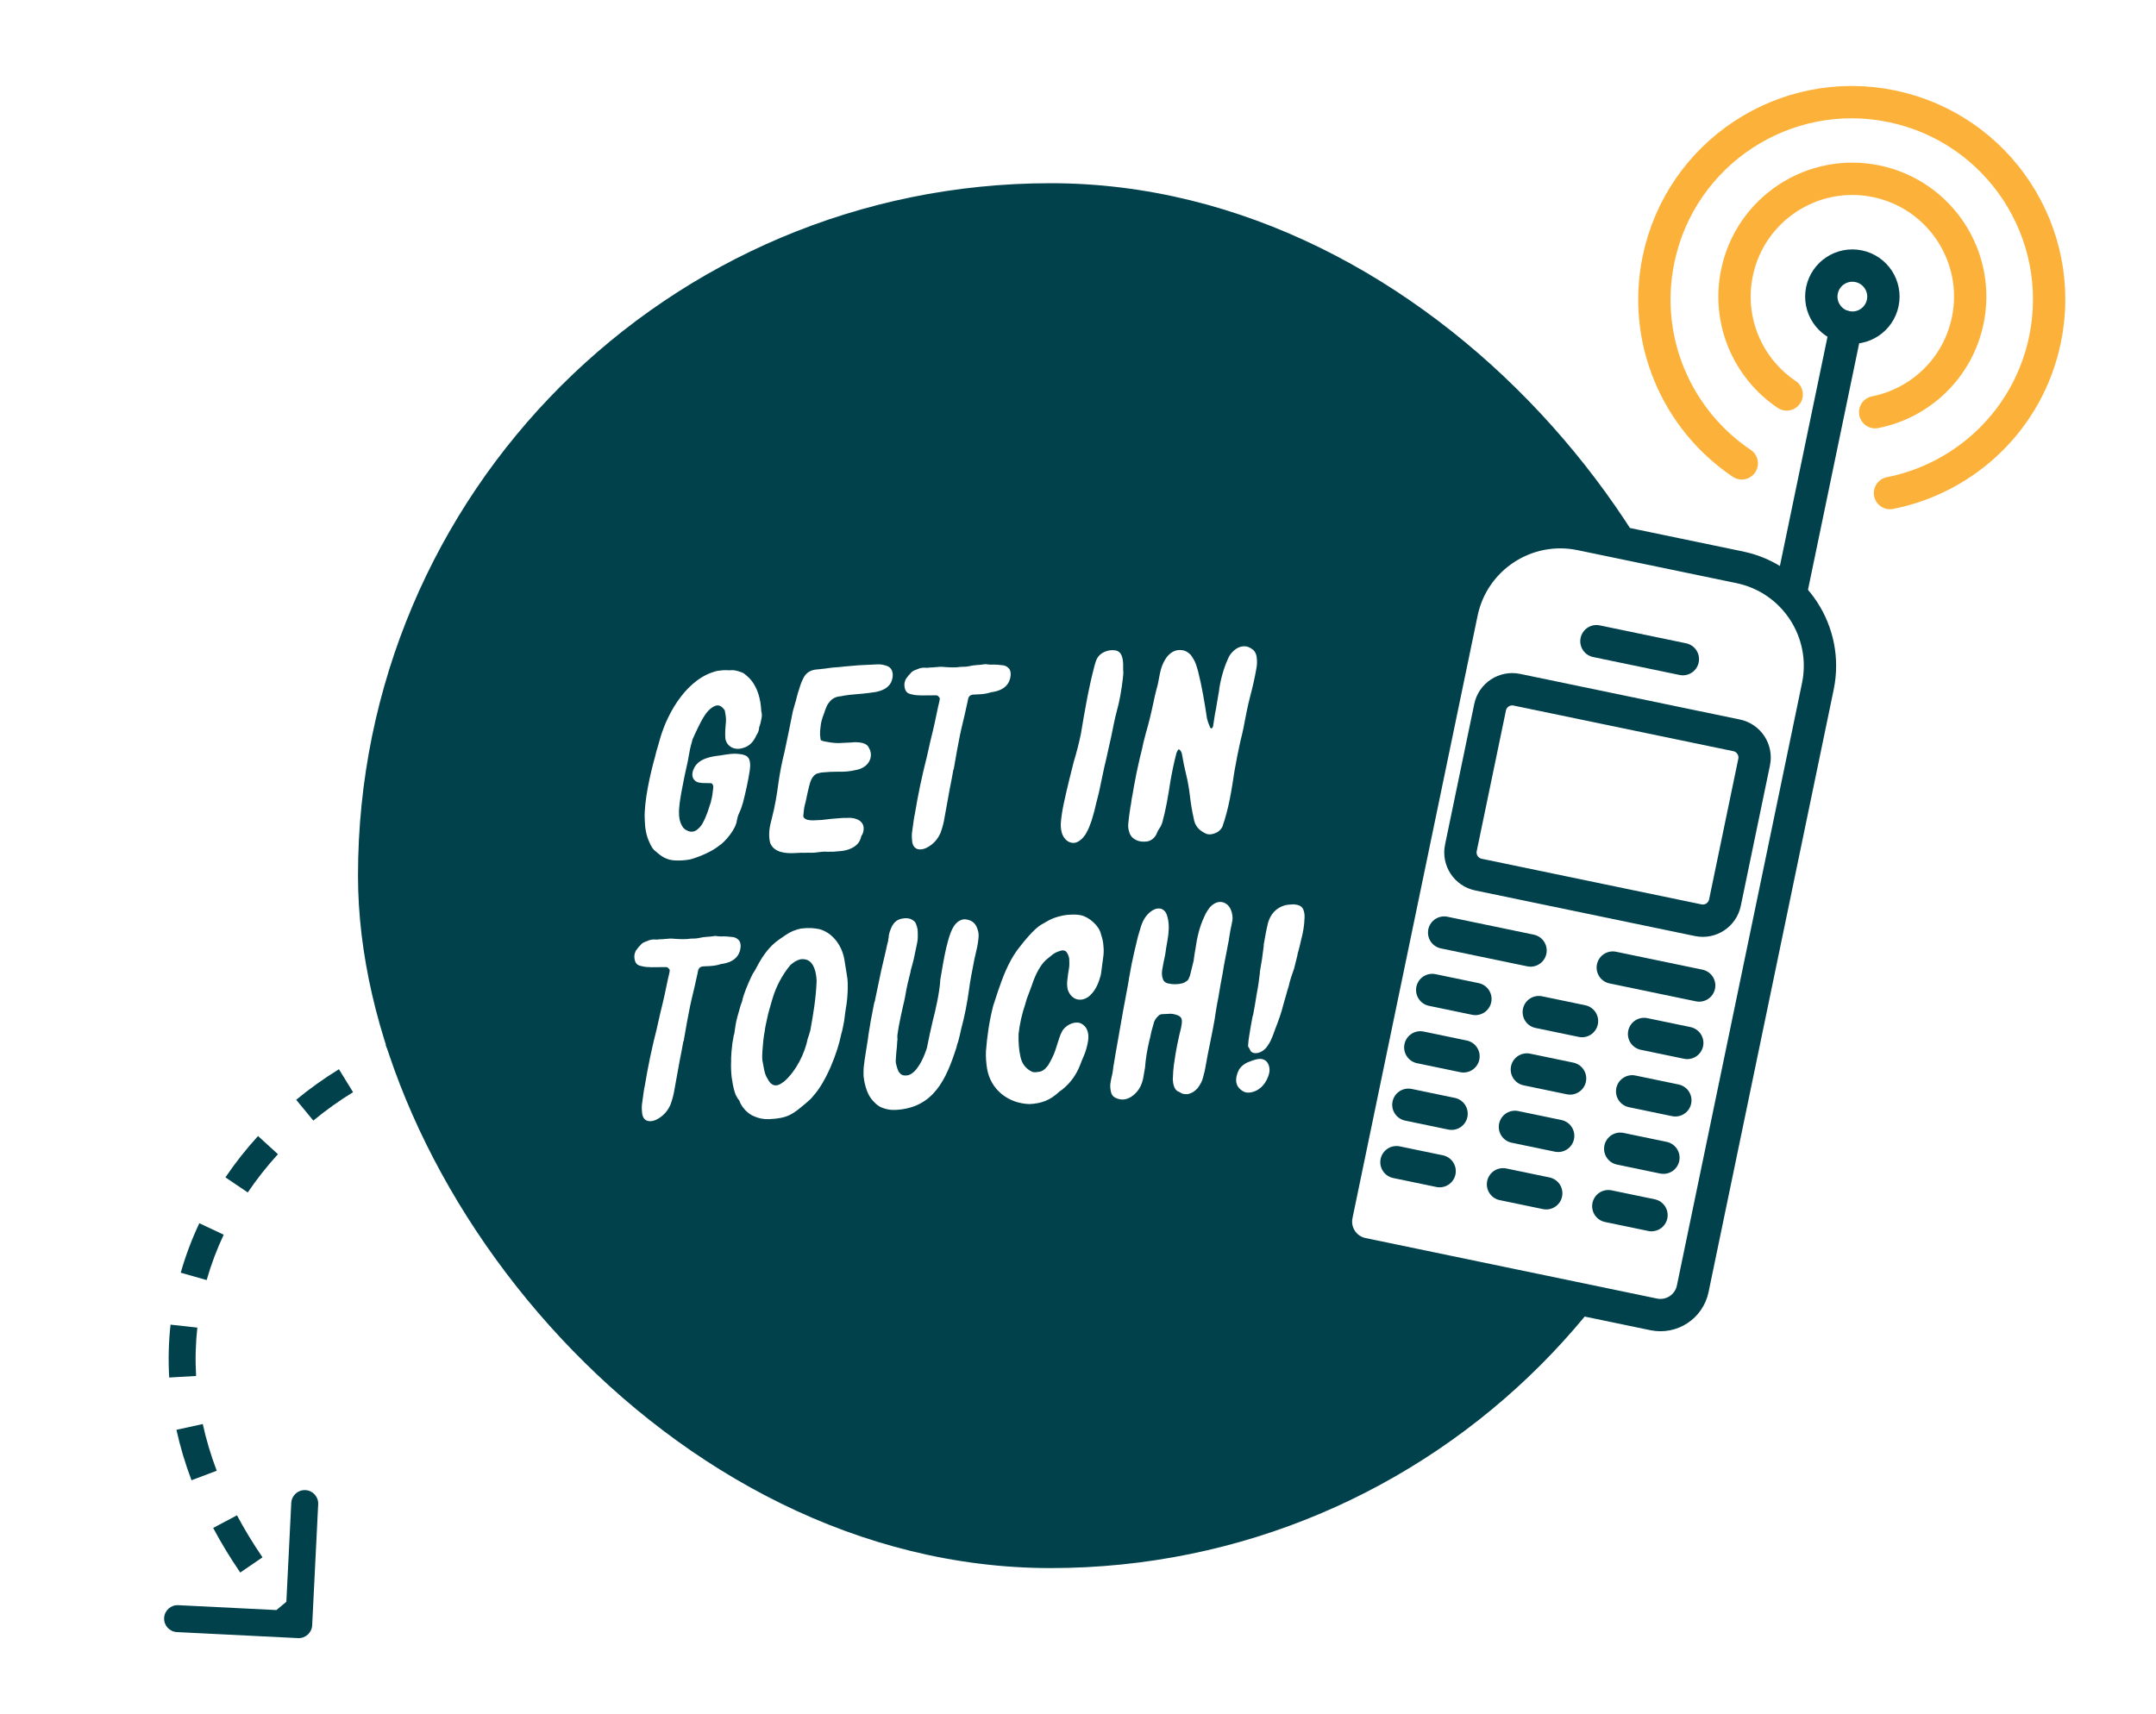 <svg width="400" height="318" viewBox="0 0 400 318" fill="none" xmlns="http://www.w3.org/2000/svg">
<g clip-path="url(#clip0_1_2)">
<g clip-path="url(#clip1_1_2)">
<path d="M57.916 301.624C57.847 303.003 56.674 304.065 55.295 303.997L32.822 302.879C31.443 302.811 30.381 301.637 30.45 300.258C30.518 298.879 31.692 297.817 33.071 297.885L53.046 298.879L54.039 278.903C54.108 277.524 55.281 276.462 56.66 276.531C58.039 276.599 59.102 277.773 59.033 279.152L57.916 301.624ZM77.739 196.861C76.323 197.353 74.918 197.901 73.529 198.502L71.543 193.913C73.044 193.264 74.564 192.671 76.099 192.138L77.739 196.861ZM65.501 202.685C62.939 204.259 60.472 206.021 58.131 207.953L54.948 204.097C57.468 202.017 60.124 200.12 62.883 198.425L65.501 202.685ZM51.566 214.193C49.534 216.418 47.658 218.79 45.968 221.293L41.824 218.494C43.655 215.784 45.683 213.221 47.874 210.821L51.566 214.193ZM41.504 229.132C40.232 231.834 39.169 234.646 38.341 237.553L33.532 236.184C34.436 233.009 35.596 229.942 36.979 227.003L41.504 229.132ZM36.611 246.374C36.291 249.294 36.206 252.29 36.381 255.349L31.39 255.637C31.198 252.297 31.29 249.023 31.641 245.828L36.611 246.374ZM37.619 264.268C38.245 267.114 39.1 270.006 40.207 272.934L35.529 274.701C34.34 271.552 33.414 268.428 32.736 265.342L37.619 264.268ZM43.966 281.205C45.339 283.786 46.913 286.388 48.701 289.007L44.572 291.827C42.684 289.062 41.014 286.302 39.551 283.553L43.966 281.205ZM54.241 296.331C55.207 297.493 56.217 298.657 57.272 299.822L53.565 303.178C52.464 301.961 51.408 300.744 50.396 299.527L54.241 296.331Z" fill="#00414C"/>
<rect x="66.419" y="34" width="257" height="257" rx="128.5" fill="#00414C"/>
<path d="M120.471 156.288C120.754 156.976 121.137 157.658 121.758 158.079C122.752 158.983 123.731 159.587 125.137 159.671C126.091 159.725 127.09 159.678 128.081 159.48C129.663 159.055 132.067 158.039 133.368 156.976C134.584 156.218 136.522 153.823 136.701 152.313C136.779 151.859 136.905 151.352 137.134 150.891C137.452 150.225 137.671 149.564 137.842 148.955C138.349 146.979 138.803 144.955 139.108 142.938C139.184 142.434 139.21 141.932 139.139 141.485C139.053 140.738 138.68 140.255 137.971 140.089C137.869 140.044 137.769 140.048 137.717 140.001C137.163 139.927 136.609 139.853 136.059 139.879C135.26 139.917 134.416 140.058 133.622 140.196C131.878 140.379 129.645 140.785 128.777 142.528C128.734 142.68 128.641 142.835 128.596 142.937C128.199 144.057 128.634 144.788 129.3 145.106C129.607 145.242 129.959 145.275 130.311 145.309C130.812 145.335 131.262 145.313 131.764 145.34C132.014 145.328 132.168 145.42 132.228 145.618C132.337 145.813 132.349 146.063 132.311 146.315C132.246 147.069 132.135 147.875 131.921 148.636C131.925 148.736 131.882 148.888 131.837 148.99L131.269 150.719C131.002 151.433 130.734 152.096 130.365 152.764C130.134 153.176 129.851 153.54 129.466 153.858C129.035 154.279 128.491 154.405 128.036 154.327C127.53 154.201 127.069 153.972 126.75 153.587C126.429 153.152 126.203 152.612 126.075 152.017C125.937 151.223 125.946 150.372 126.053 149.465C126.118 148.712 126.279 147.903 126.394 147.147C126.75 145.178 127.157 143.206 127.614 141.232C127.728 140.476 127.895 139.767 128.011 139.061C128.135 138.504 128.261 137.998 128.435 137.439C128.43 137.339 128.473 137.187 128.566 137.032C128.884 136.366 129.153 135.703 129.519 134.984C129.793 134.421 130.114 133.805 130.438 133.239C130.947 132.364 131.748 131.324 132.733 130.977C133.127 130.858 133.43 130.894 133.739 131.08C133.996 131.218 134.21 131.508 134.421 131.748C134.474 131.796 134.478 131.895 134.481 131.945C134.611 132.59 134.745 133.284 134.678 133.988C134.652 134.49 134.578 135.044 134.554 135.596C134.526 136.048 134.549 136.547 134.573 137.047C134.789 138.438 136.185 139.373 137.91 138.79C139.144 138.431 139.853 137.547 140.35 136.422C140.631 136.008 140.809 135.549 140.838 135.097C140.833 134.997 140.83 134.947 140.878 134.895C141.102 134.334 141.175 133.779 141.299 133.223C141.378 132.769 141.359 132.369 141.24 131.974C141.135 129.777 140.576 127.501 139.047 125.872C138.733 125.586 138.208 125.061 137.849 124.877C137.287 124.654 136.472 124.342 135.822 124.373C135.473 124.39 135.123 124.406 134.771 124.373C134.22 124.349 133.623 124.428 133.076 124.504C127.629 125.764 123.921 131.997 122.461 137.072C122.332 137.529 122.204 137.985 122.075 138.442C121.856 139.103 121.687 139.762 121.521 140.471C120.665 143.515 119.461 148.728 119.615 151.974C119.639 153.525 119.858 154.966 120.471 156.288ZM142.887 156.424C143.572 158.193 145.684 158.393 147.332 158.315C147.781 158.293 148.231 158.272 148.68 158.251C149.082 158.282 149.482 158.263 149.881 158.244C150.333 158.272 150.733 158.253 151.132 158.234C151.629 158.16 152.079 158.139 152.526 158.068C152.875 158.051 153.225 158.034 153.577 158.068C154.279 158.084 154.928 158.054 155.675 157.968C157.223 157.894 159.145 157.252 159.668 155.626C159.706 155.374 159.794 155.119 159.982 154.86C160.072 154.655 160.163 154.451 160.201 154.199C160.277 153.695 160.255 153.245 159.984 152.808C159.445 151.982 158.282 151.737 157.383 151.78C156.631 151.766 155.932 151.799 155.185 151.884C154.286 151.927 153.392 152.07 152.495 152.163C151.946 152.189 151.397 152.215 150.847 152.241C150.597 152.253 150.295 152.217 150.043 152.179C149.691 152.146 149.434 152.008 149.225 151.817C149.068 151.675 149.011 151.527 149.049 151.275C149.121 150.671 149.142 150.069 149.311 149.411C149.351 149.209 149.442 149.004 149.48 148.752C149.725 147.589 149.968 146.376 150.312 145.208C150.484 144.6 150.993 143.724 151.635 143.544C151.932 143.479 152.277 143.363 152.577 143.349C153.573 143.251 154.572 143.204 155.573 143.206C156.627 143.256 157.673 143.156 158.763 142.904C159.954 142.698 161.074 142.044 161.467 140.824C161.724 139.91 161.491 139.221 161.11 138.588C160.787 138.103 160.226 137.879 159.621 137.808C159.117 137.732 158.566 137.708 158.019 137.784C157.469 137.81 156.92 137.836 156.42 137.86C155.374 137.96 154.318 137.86 153.357 137.655C153.105 137.617 152.853 137.579 152.598 137.491C152.346 137.453 152.189 137.31 152.228 137.058C152.218 136.858 152.159 136.661 152.149 136.461C152.125 135.962 152.152 135.46 152.228 134.956C152.287 134.102 152.546 133.239 152.86 132.473C152.991 132.066 153.122 131.66 153.303 131.251C153.436 130.894 153.622 130.585 153.859 130.323C154.328 129.65 155.11 129.262 155.91 129.224C156.504 129.096 157.051 129.02 157.648 128.942C158.445 128.854 159.244 128.816 160.041 128.728C160.837 128.64 161.684 128.549 162.528 128.409C163.668 128.155 164.7 127.755 165.299 126.676C165.389 126.471 165.48 126.267 165.52 126.064C165.734 125.303 165.727 124.102 164.705 123.65C164.5 123.56 164.296 123.47 164.044 123.432C163.637 123.301 163.135 123.275 162.686 123.296C161.986 123.329 161.287 123.362 160.588 123.396C160.188 123.415 159.789 123.434 159.389 123.453C158.493 123.545 157.644 123.586 156.747 123.678C156 123.764 155.204 123.852 154.404 123.89C153.51 124.033 152.664 124.123 151.767 124.216C150.468 124.277 149.541 124.772 148.996 125.949C148.63 126.667 148.413 127.378 148.197 128.09C147.976 128.701 147.854 129.307 147.683 129.916C147.688 130.016 147.643 130.118 147.597 130.22C147.426 130.829 147.255 131.438 147.084 132.047C146.603 134.573 146.07 137.051 145.54 139.579C145.076 141.403 144.714 143.272 144.45 145.087C144.157 147.353 143.77 149.724 143.175 151.955C142.961 152.716 142.797 153.475 142.732 154.229C142.668 154.982 142.704 155.732 142.887 156.424ZM167.92 127.902C168.037 128.247 168.251 128.537 168.557 128.673C168.712 128.766 168.914 128.806 169.116 128.847C169.675 129.02 170.327 129.039 170.978 129.058C171.83 129.068 172.729 129.025 173.58 129.035C173.78 129.025 173.932 129.068 174.089 129.211C174.142 129.258 174.196 129.356 174.249 129.404C174.353 129.499 174.41 129.646 174.317 129.801C174.32 129.851 174.322 129.901 174.325 129.951C173.863 131.825 173.551 133.691 173.09 135.566C172.923 136.274 172.757 136.983 172.588 137.642C172.383 138.603 172.131 139.616 171.927 140.576C171.039 144.022 170.307 147.561 169.724 151.093C169.557 151.802 169.491 152.506 169.376 153.262C169.298 153.716 169.269 154.168 169.191 154.622C169.157 154.974 169.174 155.324 169.188 155.623C169.229 156.473 169.367 157.267 170.232 157.576C170.739 157.702 171.286 157.626 171.873 157.348C173.096 156.739 173.952 155.797 174.494 154.57C174.849 153.602 175.103 152.639 175.255 151.631C175.572 149.864 175.891 148.147 176.207 146.38C176.45 145.167 176.692 143.954 176.888 142.793L176.937 142.791C177.133 141.63 177.33 140.52 177.528 139.409C177.811 137.994 178.044 136.581 178.377 135.164C178.798 133.492 179.167 131.773 179.538 130.103C179.581 129.951 179.573 129.801 179.619 129.699C179.657 129.447 179.797 129.24 179.99 129.08C180.185 128.971 180.332 128.914 180.532 128.905C180.931 128.886 181.281 128.869 181.631 128.852C182.33 128.819 183.027 128.736 183.766 128.5C183.864 128.446 183.964 128.441 184.114 128.434C186.002 128.144 187.408 127.176 187.512 125.169C187.536 124.617 187.363 124.125 186.949 123.844C186.74 123.654 186.535 123.563 186.231 123.478C185.374 123.368 184.621 123.304 183.722 123.347C183.569 123.304 183.419 123.311 183.27 123.318C182.965 123.233 182.666 123.247 182.368 123.311C181.971 123.38 181.622 123.397 181.222 123.416C180.975 123.477 180.723 123.439 180.475 123.501C179.881 123.629 179.236 123.76 178.634 123.739C178.485 123.746 178.335 123.753 178.185 123.76C177.241 123.905 176.287 123.85 175.383 123.793C175.031 123.76 174.679 123.727 174.33 123.743C173.933 123.812 173.581 123.779 173.233 123.845C172.884 123.862 172.584 123.876 172.284 123.891C172.137 123.948 171.987 123.955 171.785 123.914C171.283 123.888 170.784 123.912 170.196 124.19C170.049 124.247 169.901 124.304 169.754 124.361C169.459 124.475 169.167 124.64 168.931 124.951C168.691 125.163 168.455 125.474 168.267 125.733C168.03 125.995 167.942 126.25 167.856 126.554C167.73 127.061 167.801 127.508 167.92 127.902ZM196.939 154.304C197.137 155.296 197.886 156.311 198.942 156.411C199.496 156.485 200.036 156.259 200.516 155.836C200.854 155.569 201.089 155.258 201.325 154.946C201.696 154.328 202.017 153.712 202.236 153.051C202.597 152.233 202.757 151.374 203.018 150.561C203.144 150.054 203.268 149.498 203.394 148.991C203.604 148.13 203.863 147.267 204.022 146.408C204.436 144.587 204.75 142.77 205.214 140.946C205.547 139.528 205.83 138.113 206.163 136.696C206.489 135.129 206.765 133.564 207.191 131.992C207.707 130.215 208.095 127.844 208.309 126.032C208.381 125.428 208.454 124.874 208.376 124.277C208.362 123.977 208.395 123.625 208.378 123.275C208.329 122.227 208.165 120.883 206.904 120.693C206.35 120.619 205.751 120.647 205.161 120.876C204.374 121.163 203.796 121.641 203.432 122.409C203.298 122.766 203.165 123.123 203.082 123.477C201.978 127.634 201.234 131.975 200.534 136.213C200.168 137.982 199.701 139.756 199.183 141.483C198.933 142.546 198.633 143.611 198.384 144.674C198.005 146.194 197.675 147.661 197.346 149.179C197.101 150.342 196.909 151.552 196.813 152.708C196.79 153.26 196.816 153.809 196.939 154.304ZM209.57 154.604C209.801 155.244 210.272 155.672 210.885 155.943C211.499 156.214 212.151 156.233 212.847 156.15C213.692 156.01 214.41 155.325 214.672 154.512C214.807 154.205 214.945 153.948 215.133 153.689C215.368 153.377 215.502 153.021 215.635 152.664C216.318 150.179 216.746 147.605 217.127 145.085C217.441 143.268 217.807 141.498 218.273 139.724C218.364 139.519 218.454 139.315 218.594 139.108C218.642 139.056 218.742 139.051 218.794 139.099C219.053 139.286 219.217 139.579 219.284 139.926C219.496 141.218 219.757 142.507 220.066 143.743C220.375 144.98 220.587 146.271 220.748 147.565C220.917 149.009 221.134 150.4 221.45 151.787C221.668 153.228 222.358 154.046 223.69 154.684C224.049 154.867 224.501 154.895 224.946 154.774C225.738 154.586 226.37 154.206 226.784 153.435C227.976 150.075 228.509 146.546 229.042 143.016C229.199 142.108 229.406 141.197 229.56 140.238C229.848 138.923 230.086 137.61 230.426 136.343C230.636 135.482 230.795 134.623 230.954 133.765C231.235 132.3 231.518 130.885 231.899 129.415C232.365 127.641 232.781 125.869 233.096 124.052C233.26 123.294 233.226 122.594 233.143 121.898C233.067 121.351 232.846 120.911 232.48 120.578C232.168 120.342 231.859 120.157 231.502 120.023C230.589 119.766 229.552 120.066 228.741 120.906C228.358 121.274 228.03 121.74 227.852 122.199C226.991 124.092 226.393 126.273 226.141 128.337C225.982 129.196 225.87 130.002 225.711 130.861C225.634 131.365 225.558 131.869 225.432 132.376C225.318 133.132 225.201 133.838 225.087 134.595C225.094 134.744 225.049 134.847 225.004 134.949C224.956 135.001 224.911 135.103 224.814 135.158C224.716 135.213 224.664 135.165 224.612 135.118C224.557 135.02 224.452 134.925 224.447 134.825C224.224 134.335 224.05 133.843 223.924 133.298C223.482 130.316 222.992 127.386 222.253 124.468C222.075 123.876 221.894 123.233 221.616 122.646C221.397 122.256 221.178 121.866 220.912 121.528C220.491 121.098 219.973 120.722 219.269 120.655C218.412 120.546 217.623 120.784 216.905 121.468C216.184 122.103 215.549 123.485 215.342 124.396C215.13 125.207 215.016 125.963 214.854 126.772C214.771 127.126 214.69 127.53 214.559 127.937C214.345 128.698 214.183 129.507 214.019 130.265C213.61 132.187 213.153 134.161 212.592 136.04C212.382 136.901 212.123 137.764 211.964 138.622C211.923 138.825 211.883 139.027 211.84 139.179C211.714 139.686 211.588 140.192 211.462 140.699C211.046 142.47 210.679 144.24 210.363 146.007C210.249 146.763 210.132 147.469 209.968 148.228C209.889 148.682 209.863 149.184 209.737 149.691C209.585 150.699 209.432 151.707 209.333 152.763C209.263 153.417 209.342 154.014 209.57 154.604ZM117.818 178.339C117.934 178.684 118.148 178.974 118.455 179.11C118.61 179.203 118.812 179.243 119.014 179.283C119.573 179.457 120.225 179.476 120.876 179.495C121.728 179.505 122.627 179.462 123.478 179.472C123.678 179.462 123.83 179.505 123.987 179.648C124.039 179.695 124.094 179.793 124.146 179.84C124.251 179.935 124.308 180.083 124.215 180.238C124.218 180.287 124.22 180.337 124.222 180.387C123.761 182.261 123.449 184.128 122.988 186.002C122.821 186.711 122.655 187.42 122.486 188.079C122.281 189.039 122.029 190.052 121.824 191.013C120.937 194.459 120.204 197.998 119.621 201.53C119.455 202.238 119.388 202.942 119.274 203.699C119.196 204.153 119.167 204.605 119.089 205.059C119.055 205.411 119.072 205.761 119.086 206.06C119.126 206.909 119.264 207.704 120.13 208.013C120.637 208.139 121.184 208.063 121.771 207.785C122.993 207.176 123.85 206.234 124.392 205.007C124.746 204.039 125.001 203.076 125.153 202.068C125.47 200.301 125.789 198.583 126.105 196.816C126.348 195.604 126.59 194.391 126.785 193.23L126.835 193.228C127.03 192.067 127.228 190.957 127.425 189.846C127.708 188.431 127.942 187.018 128.275 185.601C128.696 183.929 129.064 182.209 129.436 180.54C129.478 180.388 129.471 180.238 129.516 180.136C129.554 179.883 129.695 179.677 129.887 179.517C130.083 179.408 130.23 179.351 130.43 179.341C130.829 179.322 131.179 179.306 131.528 179.289C132.228 179.256 132.925 179.173 133.664 178.937C133.762 178.883 133.862 178.878 134.011 178.871C135.9 178.581 137.305 177.613 137.41 175.606C137.434 175.054 137.26 174.561 136.847 174.281C136.637 174.091 136.433 174 136.128 173.914C135.272 173.805 134.518 173.741 133.619 173.784C133.467 173.741 133.317 173.748 133.167 173.755C132.863 173.669 132.563 173.684 132.266 173.748C131.869 173.817 131.519 173.833 131.12 173.852C130.872 173.914 130.62 173.876 130.373 173.938C129.778 174.066 129.134 174.197 128.532 174.176C128.382 174.183 128.233 174.19 128.083 174.197C127.139 174.342 126.185 174.287 125.281 174.23C124.929 174.197 124.577 174.163 124.228 174.18C123.83 174.249 123.478 174.216 123.131 174.282C122.782 174.299 122.482 174.313 122.182 174.327C122.035 174.384 121.885 174.392 121.683 174.351C121.181 174.325 120.682 174.349 120.094 174.627C119.947 174.684 119.799 174.741 119.652 174.798C119.357 174.912 119.064 175.076 118.829 175.388C118.589 175.6 118.353 175.911 118.165 176.17C117.927 176.432 117.839 176.686 117.754 176.991C117.628 177.497 117.699 177.944 117.818 178.339ZM135.736 199.862C135.881 200.807 136.028 201.801 136.321 202.688C136.442 203.133 136.661 203.523 136.877 203.863C137.037 204.055 137.196 204.248 137.258 204.495C137.541 205.183 137.966 205.713 138.44 206.191C138.858 206.572 139.274 206.902 139.836 207.126C140.706 207.535 141.667 207.74 142.716 207.69C146.212 207.523 147.077 206.782 149.532 204.713C150.012 204.289 150.495 203.916 150.871 203.398C153.297 200.729 155.395 195.374 156.08 191.887C156.342 191.074 156.453 190.268 156.615 189.459C156.729 188.703 156.794 187.949 156.91 187.242C157.11 186.182 157.21 185.126 157.26 184.072C157.308 182.969 157.308 181.917 157.108 180.876C156.968 180.032 156.825 179.137 156.683 178.243C156.309 175.658 154.585 173.087 151.95 172.411C151.496 172.333 150.992 172.257 150.49 172.23C149.888 172.209 149.239 172.24 148.592 172.321C147.6 172.518 146.618 172.915 145.698 173.56C145.31 173.828 144.922 174.097 144.535 174.366C142.789 175.55 141.524 177.362 140.558 179.16C140.282 179.674 140.008 180.237 139.633 180.756C139.542 180.96 139.452 181.165 139.359 181.319C138.769 182.599 137.956 184.44 137.673 185.855C137.492 186.264 137.363 186.72 137.235 187.177C137.109 187.683 136.933 188.192 136.807 188.699C136.507 189.764 136.36 190.873 136.212 191.981L136.162 191.983C136.088 192.537 135.962 193.044 135.886 193.548C135.812 194.102 135.789 194.654 135.712 195.158C135.691 195.76 135.617 196.314 135.646 196.913C135.593 197.917 135.638 198.866 135.736 199.862ZM141.458 194.935C141.549 193.679 141.644 192.524 141.887 191.311C141.918 190.909 142.001 190.554 142.082 190.15C142.248 189.441 142.365 188.735 142.534 188.076C142.705 187.467 142.876 186.859 143.048 186.25C143.131 185.895 143.266 185.589 143.35 185.234C143.997 183.051 145.145 180.894 146.613 179.122C147.189 178.594 147.771 178.216 148.463 178.033C148.861 177.964 149.212 177.998 149.567 178.081C151.089 178.509 151.441 180.645 151.505 181.993C151.405 185.152 150.896 188.129 150.341 191.209C150.215 191.715 150.039 192.224 149.863 192.733C149.297 195.563 147.696 198.743 145.487 200.7C145.244 200.862 145.049 200.971 144.856 201.131C144.564 201.295 144.269 201.409 143.969 201.423C143.22 201.459 142.687 200.783 142.409 200.196C142.086 199.711 141.91 199.168 141.781 198.574C141.653 197.979 141.575 197.382 141.446 196.788C141.368 196.191 141.437 195.537 141.458 194.935ZM160.214 199.7C160.319 200.846 160.751 202.577 161.398 203.548C161.672 204.035 162.09 204.416 162.459 204.799C162.877 205.179 163.291 205.46 163.85 205.634C164.563 205.9 165.32 206.014 166.119 205.976C173.211 205.639 175.558 200.271 177.433 194.426C177.514 194.021 177.645 193.615 177.778 193.258C177.992 192.497 178.156 191.738 178.32 190.98C178.96 188.647 179.441 186.121 179.776 183.702C179.883 182.796 180.04 181.888 180.2 181.029C180.4 179.968 180.599 178.908 180.802 177.897C180.84 177.645 180.93 177.44 180.968 177.188C181.22 176.175 181.425 175.214 181.527 174.208C181.599 173.604 181.572 173.055 181.399 172.563C181.099 171.526 180.517 170.853 179.406 170.655C178.949 170.527 178.452 170.6 177.917 170.926C177.139 171.414 176.68 172.286 176.369 173.102C176.012 174.02 175.805 174.931 175.551 175.894C175.094 177.868 174.789 179.885 174.435 181.904C174.437 181.954 174.439 182.004 174.442 182.054C174.294 184.213 173.595 187.4 173.043 189.479C172.669 191.098 172.298 192.768 171.977 194.435C171.887 194.639 171.849 194.891 171.758 195.096C171.273 196.471 170.141 198.977 168.614 199.5C167.922 199.683 167.268 199.614 166.892 199.082C166.735 198.939 166.623 198.694 166.564 198.497C166.395 198.104 166.326 197.707 166.205 197.262C166.198 197.112 166.191 196.963 166.184 196.813C166.207 196.261 166.281 195.707 166.305 195.155C166.376 194.551 166.445 193.897 166.464 193.245C166.503 192.993 166.543 192.791 166.484 192.594C166.467 192.244 166.5 191.892 166.583 191.538C166.617 191.186 166.702 190.881 166.736 190.529C166.974 189.217 167.264 187.951 167.552 186.636C167.723 186.027 167.842 185.371 167.963 184.765C168.192 183.252 168.572 181.782 168.951 180.263C168.948 180.213 168.948 180.213 168.946 180.163C169.16 179.402 169.374 178.641 169.541 177.932C169.743 176.921 169.947 175.96 170.152 175C170.276 174.443 170.297 173.841 170.271 173.292C170.292 172.69 170.216 172.143 169.99 171.603C169.926 171.306 169.765 171.064 169.505 170.876C168.88 170.355 168.026 170.295 167.087 170.54C166.395 170.723 165.867 171.199 165.498 171.867C165.134 172.635 164.868 173.349 164.853 174.1C164.81 174.252 164.77 174.455 164.777 174.604C164.606 175.213 164.482 175.77 164.361 176.376C164.071 177.641 163.78 178.907 163.488 180.122C163.121 181.891 162.755 183.661 162.386 185.38C162.343 185.532 162.351 185.682 162.308 185.834L162.258 185.837C162.263 185.937 162.217 186.039 162.175 186.191C161.977 187.302 161.73 188.415 161.532 189.525C161.385 190.634 161.135 191.697 161.035 192.753C160.923 193.559 160.761 194.368 160.649 195.174C160.495 196.132 160.34 197.091 160.238 198.097C160.214 198.648 160.188 199.15 160.214 199.7ZM183.121 198.26C183.76 202.234 187.085 204.779 190.995 204.893C193.292 204.784 194.864 204.159 196.541 202.577C196.736 202.468 196.879 202.311 197.074 202.202C198.665 200.924 199.742 199.372 200.453 197.486C200.632 197.027 200.808 196.518 201.036 196.056C201.443 195.136 201.697 194.173 201.855 193.264C202.014 192.406 201.926 191.609 201.593 190.924C201.427 190.582 201.113 190.296 200.801 190.061C200.44 189.828 200.085 189.744 199.636 189.766C198.687 189.811 197.617 190.462 197.105 191.288C196.875 191.699 196.694 192.108 196.563 192.515C196.301 193.328 196.04 194.142 195.778 194.955C195.471 195.87 195.012 196.743 194.503 197.618C194.458 197.721 194.363 197.825 194.268 197.93C193.842 198.451 193.409 198.822 192.762 198.903C192.315 198.974 191.868 199.045 191.511 198.912C190.334 198.367 189.587 197.402 189.326 196.113C189.012 194.776 188.943 193.328 188.974 191.875C189.186 190.012 189.597 188.141 190.213 186.359C190.299 186.055 190.385 185.751 190.47 185.446C190.737 184.733 191.003 184.019 191.27 183.306C191.838 181.577 192.687 179.434 194.029 178.169C194.462 177.798 194.897 177.477 195.33 177.106C195.717 176.837 196.157 176.616 196.602 176.495C197.192 176.267 197.696 176.343 197.97 176.83C198.186 177.17 198.302 177.515 198.371 177.912C198.4 178.512 198.431 179.161 198.312 179.817C198.19 180.424 198.119 181.028 198.05 181.682C197.931 182.338 197.964 183.038 198.093 183.632C198.445 184.717 199.286 185.578 200.485 185.521C200.935 185.499 201.427 185.326 201.912 185.002C203.07 184.096 203.708 182.764 204.093 181.395C204.272 180.936 204.298 180.434 204.374 179.93C204.488 179.173 204.555 178.469 204.669 177.713C204.783 176.957 204.798 176.205 204.714 175.508C204.679 174.759 204.496 174.067 204.263 173.377C203.937 171.791 202.058 170.179 200.541 169.85C199.984 169.727 199.333 169.708 198.733 169.736C197.732 169.734 196.643 169.986 195.608 170.335C194.821 170.623 194.091 171.058 193.361 171.493C191.846 172.266 189.677 175.072 188.687 176.371C187.091 178.599 186.066 181.251 185.188 183.845C184.881 184.761 184.577 185.727 184.27 186.642C183.552 189.429 183.135 192.252 182.921 195.116C182.873 196.219 182.973 197.266 183.121 198.26ZM206.139 202.721C206.332 203.613 207.197 203.923 208.004 204.034C208.608 204.106 209.2 203.927 209.785 203.599C211.095 202.736 211.745 201.654 212.075 200.187C212.194 199.53 212.313 198.874 212.43 198.168C212.551 196.51 212.825 194.895 213.198 193.276C213.37 192.667 213.491 192.06 213.612 191.454C213.784 190.845 213.955 190.236 214.126 189.627C214.304 189.168 214.635 188.752 215.068 188.381C215.213 188.274 215.41 188.215 215.56 188.208C215.96 188.189 216.359 188.17 216.759 188.151C217.356 188.072 217.862 188.198 218.371 188.374C218.676 188.46 218.883 188.6 219.094 188.84C219.201 188.986 219.261 189.183 219.273 189.433C219.292 189.832 219.211 190.236 219.132 190.691C218.585 192.869 218.138 195.043 217.843 197.259C217.845 197.309 217.8 197.412 217.802 197.462C217.774 197.913 217.695 198.368 217.667 198.82C217.641 199.321 217.614 199.823 217.588 200.325C217.626 201.124 217.835 202.366 218.749 202.622C218.851 202.668 218.953 202.713 219.058 202.808C219.419 203.041 219.871 203.07 220.371 203.046C221.162 202.858 221.648 202.535 222.171 201.959C222.689 201.284 223.058 200.615 223.222 199.857C223.439 199.146 223.603 198.387 223.717 197.631C223.955 196.318 224.193 195.005 224.481 193.69C224.84 191.771 225.297 189.797 225.554 187.832C225.708 186.874 225.863 185.916 226.068 184.955C226.298 183.492 226.577 181.977 226.857 180.512C227.122 178.698 227.538 176.926 227.852 175.109C227.935 174.755 228.016 174.35 228.049 173.998C228.128 173.544 228.204 173.04 228.283 172.586C228.363 172.181 228.444 171.777 228.528 171.423C228.608 171.018 228.692 170.664 228.675 170.314C228.621 169.166 228.212 167.934 227.039 167.489C226.123 167.182 225.239 167.525 224.43 168.414C224.054 168.932 223.633 169.553 223.412 170.164C222.546 171.957 222.049 174.133 221.792 176.098C221.628 176.857 221.561 177.561 221.447 178.317C221.24 179.228 220.983 180.141 220.776 181.052C220.686 181.256 220.643 181.408 220.55 181.563C220.567 181.913 219.689 182.405 219.392 182.469C218.453 182.714 217.551 182.707 216.69 182.497C216.286 182.417 215.974 182.181 215.808 181.839C215.582 181.299 215.504 180.702 215.62 179.995C215.775 179.037 215.979 178.076 216.184 177.115C216.296 176.309 216.408 175.503 216.57 174.694C216.643 174.14 216.767 173.584 216.791 173.032C216.893 172.026 216.848 171.077 216.605 170.188C216.541 169.89 216.43 169.645 216.318 169.4C216.101 169.06 215.892 168.87 215.533 168.687C215.431 168.642 215.279 168.599 215.129 168.606C214.525 168.535 213.937 168.813 213.407 169.238C212.201 170.197 211.763 171.519 211.38 172.939C211.204 173.448 211.078 173.954 210.954 174.511C210.79 175.27 210.576 176.031 210.412 176.789C210.079 178.207 209.796 179.622 209.563 181.034C209.437 181.541 209.413 182.093 209.289 182.649C208.937 184.718 208.485 186.792 208.135 188.911C207.74 191.132 207.348 193.404 206.953 195.625C206.793 196.483 206.684 197.34 206.525 198.198C206.525 198.198 206.527 198.248 206.529 198.298C206.458 198.902 206.339 199.558 206.168 200.167C206.132 200.469 206.046 200.774 206.011 201.076C205.937 201.63 206.015 202.227 206.139 202.721ZM231.704 194.448C231.806 194.493 231.814 194.643 231.868 194.74C232.039 195.183 232.351 195.418 232.853 195.444C233.604 195.459 234.289 195.126 234.908 194.446C235.331 193.875 235.704 193.306 235.926 192.695C236.199 192.132 236.371 191.523 236.594 190.962C237.175 189.482 237.75 187.903 238.126 186.334C238.297 185.725 238.469 185.116 238.642 184.557C238.768 184.051 238.897 183.594 239.073 183.085C239.318 181.922 239.715 180.802 240.112 179.682C240.324 178.871 240.488 178.112 240.7 177.301C240.697 177.251 240.743 177.149 240.738 177.049C240.997 176.186 241.204 175.275 241.411 174.364C241.751 173.096 241.987 171.734 242.025 170.43C242.054 169.979 242.032 169.529 241.913 169.134C241.664 168.095 240.955 167.928 240.049 167.821C239.499 167.847 238.95 167.874 238.405 168C236.726 168.48 235.73 169.629 235.256 171.253C234.921 172.62 234.685 173.983 234.45 175.346C234.455 175.446 234.457 175.496 234.459 175.546C234.35 176.402 234.238 177.208 234.129 178.064C234.014 178.82 233.85 179.579 233.739 180.385C233.741 180.435 233.743 180.485 233.746 180.535C233.672 181.089 233.598 181.643 233.527 182.247C233.413 183.004 233.301 183.81 233.137 184.569C232.949 185.879 232.708 187.142 232.47 188.455L232.42 188.457C232.18 189.72 231.942 191.033 231.752 192.293C231.676 192.797 231.6 193.301 231.573 193.803C231.535 194.055 231.545 194.255 231.704 194.448ZM230.534 202.462C230.895 202.696 231.352 202.824 231.899 202.748C233.789 202.508 235.064 200.895 235.481 199.124C235.604 198.567 235.523 197.92 235.302 197.48C234.965 196.695 234.147 196.334 233.157 196.581C232.563 196.71 232.023 196.935 231.433 197.164C231.238 197.273 231.09 197.33 230.945 197.437C230.508 197.708 230.125 198.077 229.847 198.541C229.663 198.9 229.53 199.256 229.447 199.611C229.109 200.928 229.554 201.858 230.534 202.462Z" fill="white"/>
<g filter="url(#filter0_d_1_2)">
<g clip-path="url(#clip2_1_2)">
<path d="M306.815 239.921L252.733 228.692C249.424 228.005 247.299 224.767 247.986 221.458L271.2 109.654C273.298 99.549 283.187 93.06 293.293 95.159L322.767 101.278C332.872 103.376 339.361 113.266 337.263 123.371L314.049 235.175C313.362 238.484 310.124 240.608 306.815 239.921Z" fill="white" stroke="#00414C" stroke-width="6" stroke-miterlimit="10" stroke-linecap="round" stroke-linejoin="round"/>
<path d="M342.495 56.683L332.294 105.816" stroke="#00414C" stroke-width="6" stroke-miterlimit="10" stroke-linecap="round" stroke-linejoin="round"/>
<path d="M315.065 166.77L274.293 158.305C272.025 157.834 270.567 155.611 271.037 153.344L276.455 127.254C276.925 124.986 279.148 123.528 281.416 123.998L322.188 132.464C324.456 132.935 325.914 135.157 325.443 137.425L320.026 163.515C319.547 165.788 317.333 167.241 315.065 166.77Z" stroke="#00414C" stroke-width="6" stroke-miterlimit="10" stroke-linecap="round" stroke-linejoin="round"/>
<path d="M267.932 169.064L283.958 172.391" stroke="#00414C" stroke-width="6" stroke-miterlimit="10" stroke-linecap="round" stroke-linejoin="round"/>
<path d="M265.719 179.72L273.729 181.383" stroke="#00414C" stroke-width="6" stroke-miterlimit="10" stroke-linecap="round" stroke-linejoin="round"/>
<path d="M285.488 183.825L293.505 185.489" stroke="#00414C" stroke-width="6" stroke-miterlimit="10" stroke-linecap="round" stroke-linejoin="round"/>
<path d="M305.023 187.881L313.033 189.544" stroke="#00414C" stroke-width="6" stroke-miterlimit="10" stroke-linecap="round" stroke-linejoin="round"/>
<path d="M263.508 190.37L271.518 192.033" stroke="#00414C" stroke-width="6" stroke-miterlimit="10" stroke-linecap="round" stroke-linejoin="round"/>
<path d="M283.277 194.474L291.294 196.139" stroke="#00414C" stroke-width="6" stroke-miterlimit="10" stroke-linecap="round" stroke-linejoin="round"/>
<path d="M302.812 198.53L310.821 200.194" stroke="#00414C" stroke-width="6" stroke-miterlimit="10" stroke-linecap="round" stroke-linejoin="round"/>
<path d="M261.297 201.019L269.306 202.683" stroke="#00414C" stroke-width="6" stroke-miterlimit="10" stroke-linecap="round" stroke-linejoin="round"/>
<path d="M281.066 205.124L289.082 206.789" stroke="#00414C" stroke-width="6" stroke-miterlimit="10" stroke-linecap="round" stroke-linejoin="round"/>
<path d="M300.601 209.18L308.61 210.843" stroke="#00414C" stroke-width="6" stroke-miterlimit="10" stroke-linecap="round" stroke-linejoin="round"/>
<path d="M259.084 211.676L267.094 213.339" stroke="#00414C" stroke-width="6" stroke-miterlimit="10" stroke-linecap="round" stroke-linejoin="round"/>
<path d="M278.853 215.781L286.87 217.445" stroke="#00414C" stroke-width="6" stroke-miterlimit="10" stroke-linecap="round" stroke-linejoin="round"/>
<path d="M298.388 219.837L306.398 221.5" stroke="#00414C" stroke-width="6" stroke-miterlimit="10" stroke-linecap="round" stroke-linejoin="round"/>
<path d="M299.219 175.56L315.245 178.887" stroke="#00414C" stroke-width="6" stroke-miterlimit="10" stroke-linecap="round" stroke-linejoin="round"/>
<path d="M296.185 114.993L312.218 118.322" stroke="#00414C" stroke-width="6" stroke-miterlimit="10" stroke-linecap="round" stroke-linejoin="round"/>
<path d="M342.495 56.683C345.609 57.329 348.658 55.329 349.304 52.215C349.951 49.101 347.951 46.053 344.837 45.406C341.723 44.759 338.674 46.76 338.027 49.874C337.381 52.988 339.381 56.036 342.495 56.683Z" stroke="#00414C" stroke-width="6" stroke-miterlimit="10" stroke-linecap="round" stroke-linejoin="round"/>
<path d="M331.484 69.201C324.321 64.392 320.401 55.568 322.263 46.6C324.718 34.779 336.288 27.187 348.11 29.642C359.931 32.096 367.523 43.667 365.069 55.488C363.228 64.353 356.258 70.843 347.898 72.494" stroke="#FCB23A" stroke-width="6" stroke-miterlimit="10" stroke-linecap="round" stroke-linejoin="round"/>
<path d="M323.149 81.987C311.153 73.931 304.587 59.151 307.705 44.132C311.816 24.335 331.203 11.614 350.999 15.725C370.796 19.835 383.517 39.222 379.406 59.019C376.323 73.866 364.647 84.737 350.649 87.503" stroke="#FCB23A" stroke-width="6" stroke-miterlimit="10" stroke-linecap="round" stroke-linejoin="round"/>
</g>
</g>
</g>
</g>
<defs>
<filter id="filter0_d_1_2" x="194.04" y="-16.668" width="239.757" height="296.336" filterUnits="userSpaceOnUse" color-interpolation-filters="sRGB">
<feFlood flood-opacity="0" result="BackgroundImageFix"/>
<feColorMatrix in="SourceAlpha" type="matrix" values="0 0 0 0 0 0 0 0 0 0 0 0 0 0 0 0 0 0 127 0" result="hardAlpha"/>
<feOffset dy="4"/>
<feGaussianBlur stdDeviation="2"/>
<feComposite in2="hardAlpha" operator="out"/>
<feColorMatrix type="matrix" values="0 0 0 0 0 0 0 0 0 0 0 0 0 0 0 0 0 0 0.25 0"/>
<feBlend mode="normal" in2="BackgroundImageFix" result="effect1_dropShadow_1_2"/>
<feBlend mode="normal" in="SourceGraphic" in2="effect1_dropShadow_1_2" result="shape"/>
</filter>
<clipPath id="clip0_1_2">
<rect width="400" height="318" fill="white"/>
</clipPath>
<clipPath id="clip1_1_2">
<rect width="422.419" height="321" fill="white" transform="translate(8 -17)"/>
</clipPath>
<clipPath id="clip2_1_2">
<rect x="250.164" y="-16.668" width="183.465" height="256.392" transform="rotate(11.73 250.164 -16.668)" fill="white"/>
</clipPath>
</defs>
</svg>
